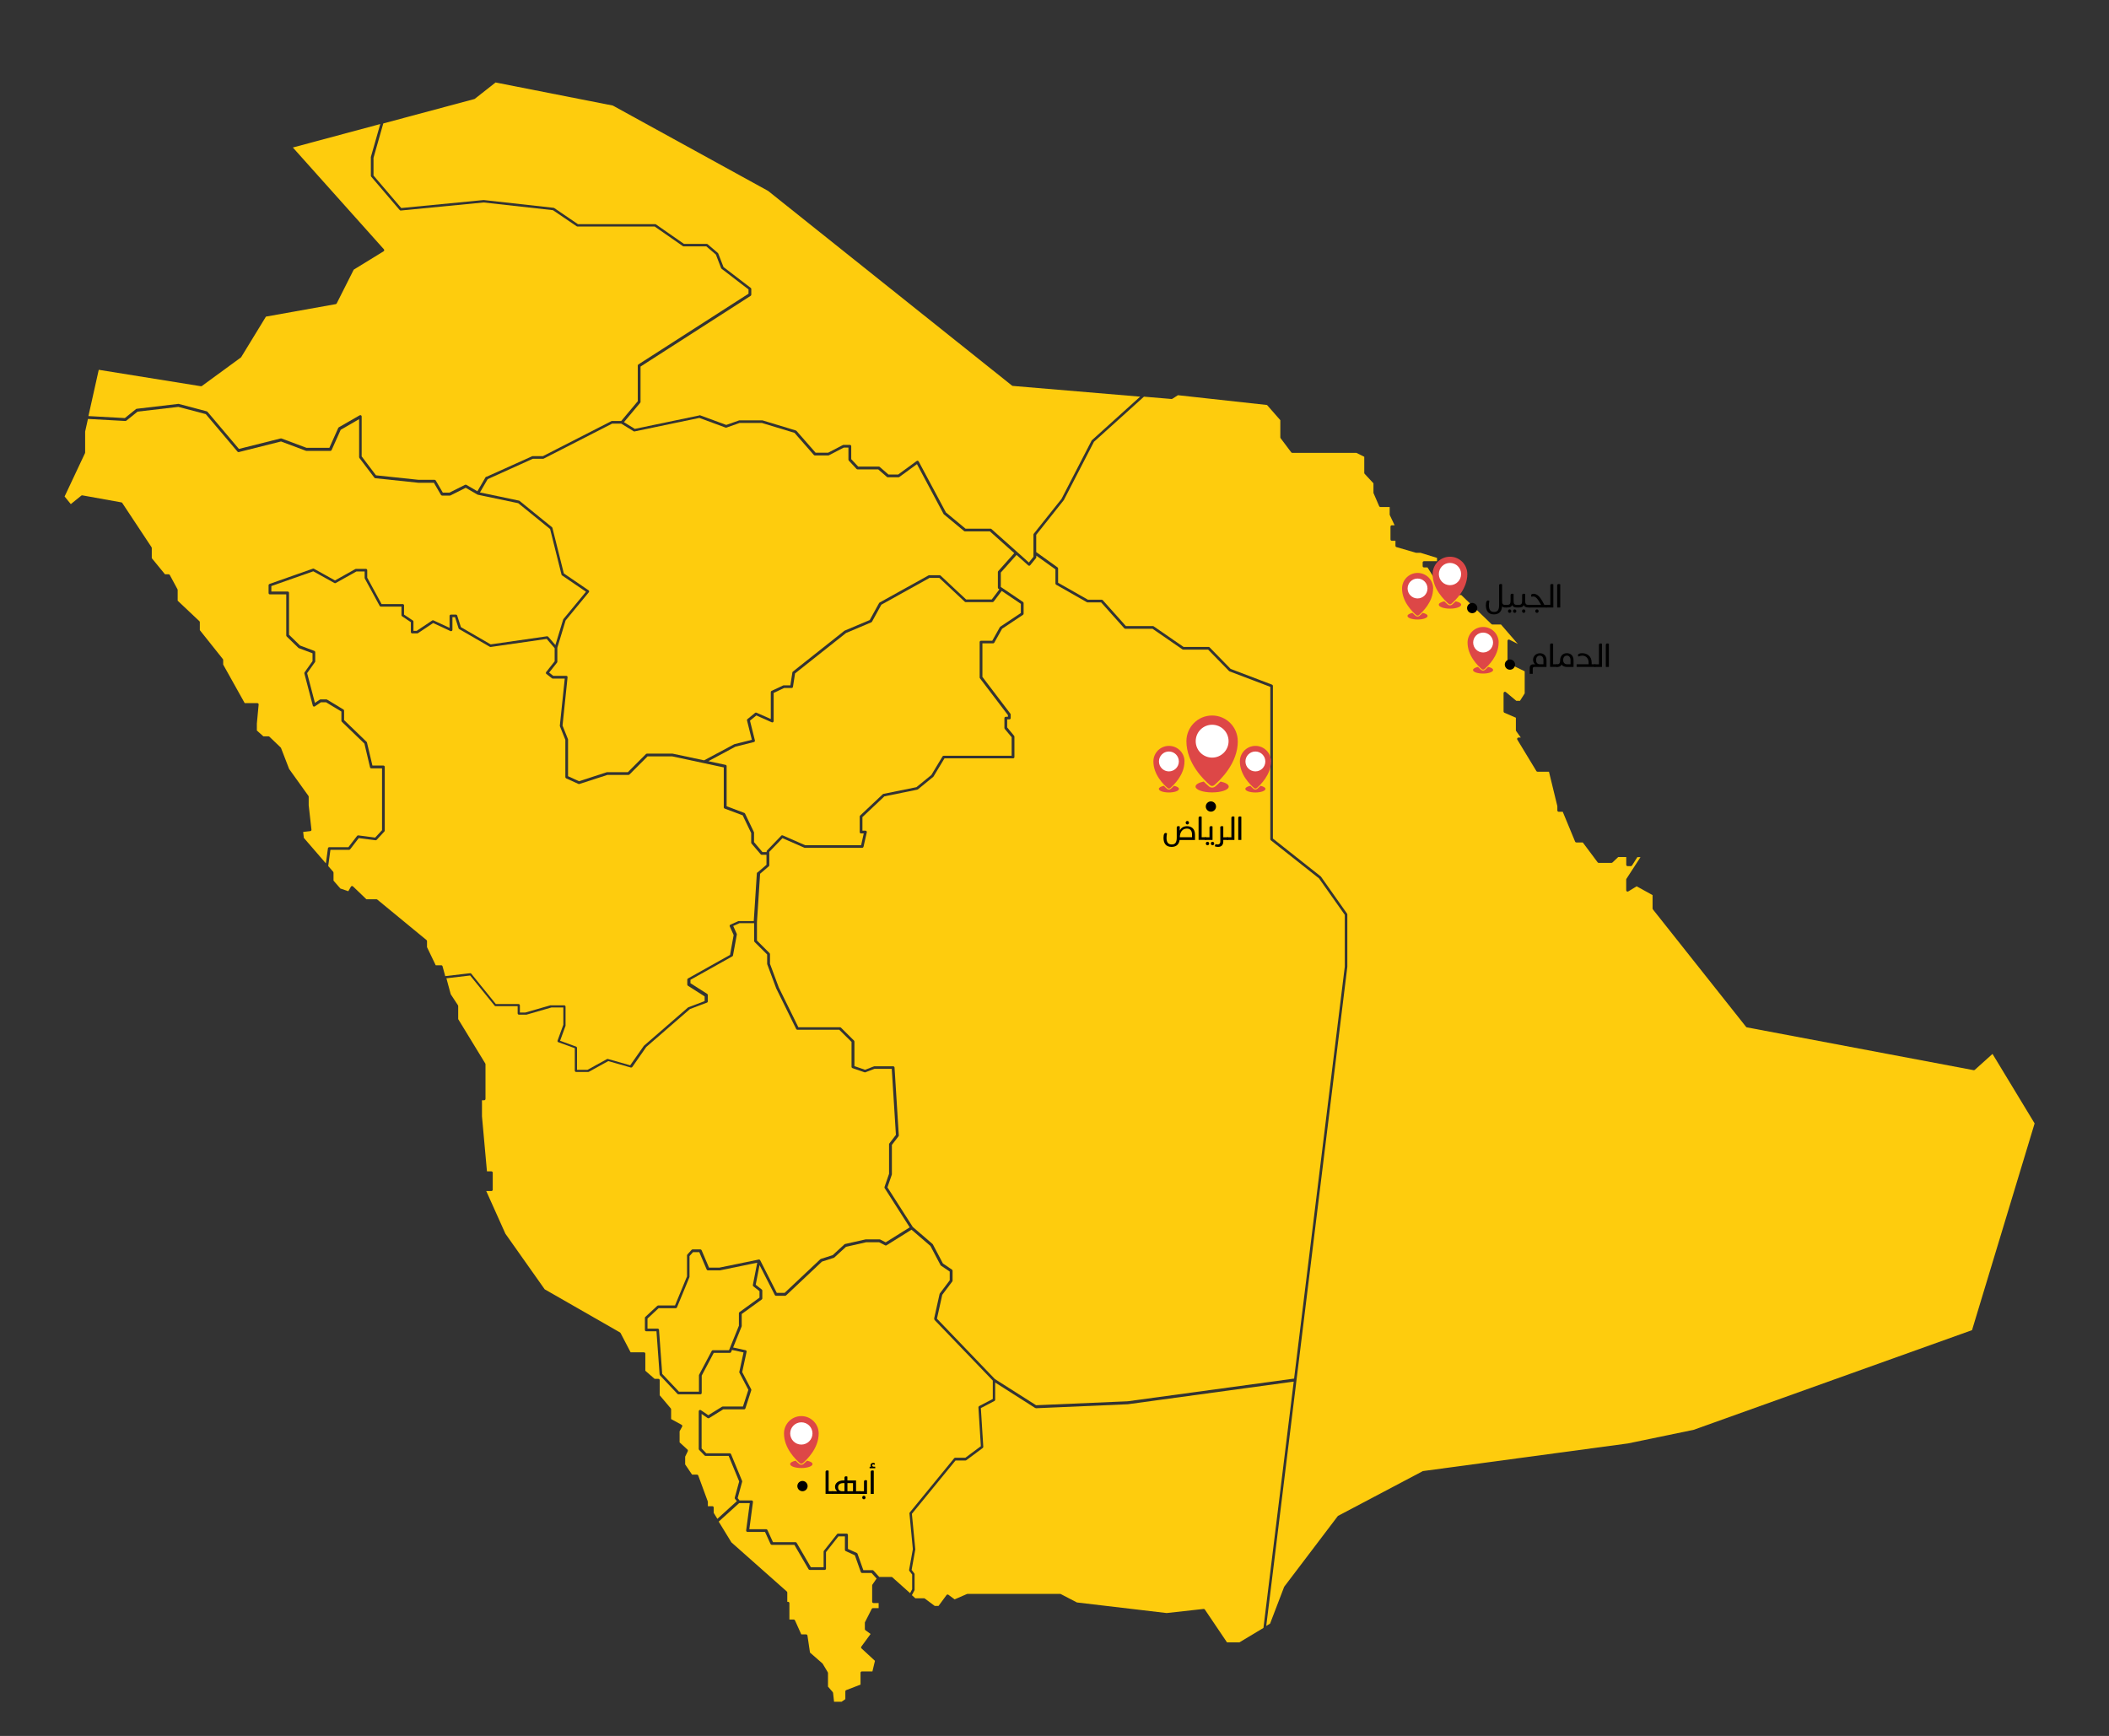 <?xml version="1.0" encoding="UTF-8"?>
<svg id="Layer_1" data-name="Layer 1" xmlns="http://www.w3.org/2000/svg" viewBox="0 0 390.17 321.18">
  <rect x="0" y="0" width="390.17" height="321.18" fill="#333333" stroke="none"/>
  <defs>
    <style>
      .cls-1, .cls-2, .cls-3, .cls-4 {
        stroke-width: 0px;
      }

      .cls-2 {
        fill: #dd4747;
      }

      .cls-3 {
        fill: #fecc0d;
      }

      .cls-4 {
        fill: #fff;
      }
    </style>
  </defs>
  <g>
    <g>
      <path class="cls-3" d="M132.96,281.52l2.35,3.84,10.26,9.1c.05.05.08.12.08.19v1.71h.14c.14,0,.25.11.25.25v3.03h.8c.1,0,.19.06.23.15l1.17,2.6h.89c.12,0,.23.09.25.21l.47,3.15,2.3,2.01s.04.04.05.06l.94,1.57s.04.08.04.13v2.53l.88,1.02s.05.09.06.14l.18,1.64h1.4l.69-.48v-1.44c0-.1.06-.2.16-.23l2.65-1.02v-2.19c0-.14.11-.25.25-.25h1.95l.47-1.96-2.49-2.3c-.09-.09-.11-.23-.03-.33l1.71-2.34-.96-.7c-.06-.05-.1-.12-.1-.2v-1.18s0-.08.03-.11l1.24-2.45c.04-.08.13-.14.22-.14h1.06v-.94h-.95c-.14,0-.25-.11-.25-.25v-3.01c0-.05.02-.1.04-.14l.78-1.13-.93-1.03h-1.75c-.11,0-.2-.07-.24-.17l-1.1-3.11-1.69-.77c-.09-.04-.15-.13-.15-.23v-2.5h-1.2l-2.3,2.92v3.04c0,.14-.11.25-.25.25h-2.75c-.09,0-.17-.05-.22-.12l-2.63-4.52h-4.18c-.1,0-.19-.06-.23-.15l-1.02-2.24h-3.24c-.07,0-.14-.03-.19-.09-.05-.05-.07-.13-.06-.2l.67-5.04h-1.97l-3.06,2.77-.72.65Z"/>
      <path class="cls-3" d="M172.8,244.02l1.02-4.6s.02-.07.04-.1l1.84-2.44v-1.62l-1.62-1.1s-.06-.05-.08-.09l-1.87-3.55-3.5-3.01-4.62,2.89c-.07.05-.17.05-.25.01l-1.11-.57h-2.43l-3.71.84-2.17,1.99s-.06.04-.09.05l-2.19.7-6.63,6.25s-.11.07-.17.07h-1.7c-.09,0-.18-.05-.22-.14l-2.82-5.54-.71,3.64,1.12.88c.06.05.1.12.1.2v1.44c0,.08-.04.16-.1.2l-3.71,2.69v2.23s0,.06-.02.09l-1.57,3.88,2.3.5c.06.01.12.05.16.11.04.06.05.12.03.19l-.81,3.75,1.66,3.17c.03.06.04.13.02.19l-1.09,3.36c-.03.1-.13.17-.24.17h-3.86l-2.61,1.62c-.08.05-.19.05-.27,0l-1.12-.77v6.39l.86.89h4.35c.1,0,.19.06.23.15l2.05,4.96c.02.05.02.11.01.16l-.83,3.03.34.42h2.24c.07,0,.14.03.19.09.05.05.07.13.06.2l-.67,5.04h3.12c.1,0,.19.06.23.15l1.02,2.24h4.16c.09,0,.17.05.22.12l2.63,4.52h2.36v-2.88c0-.06.02-.11.05-.15l2.43-3.09c.05-.06.12-.1.2-.1h1.57c.14,0,.25.11.25.25v2.59l1.64.74c.06.03.11.08.13.14l1.08,3.04h1.68c.07,0,.14.03.19.08l1.07,1.18h2.25c.06,0,.12.02.17.06l3.29,2.94.38-.72v-2.73l-.51-.66c-.04-.06-.06-.13-.05-.2l.69-3.83-.63-6.61c0-.07.01-.13.06-.18l8.21-10.03c.05-.06.12-.09.19-.09h1.88l2.87-2.14-.45-7.18c0-.1.05-.19.13-.24l2.53-1.32v-3.4l-10.75-11.19c-.06-.06-.08-.15-.06-.23Z"/>
      <path class="cls-3" d="M156.8,286.57l1.64.74c.06.03.11.08.13.14-.02-.06-.07-.12-.13-.14l-1.64-.74Z"/>
      <path class="cls-3" d="M191.6,260.51h-.01s-.09-.01-.13-.04l-7.35-4.68v3.19c0,.09-.05.18-.13.22l-2.52,1.32.45,7.16c0,.08-.03.17-.1.22l-3.05,2.27s-.1.05-.15.05h-1.84l-8.07,9.86.63,6.55s0,.05,0,.07l-.68,3.76.5.64s.05.1.05.15v2.88s-.01.08-.03.12l-.47.88.64.58h1.61c.05,0,.11.02.15.05l1.82,1.36h.71l1.48-2.01c.08-.11.24-.13.35-.05l1.15.85,2.27-.99s.07-.02.1-.02h17.15s.08,0,.12.03l2.98,1.55,16.6,1.96,6.84-.76c.1-.01.18.03.23.11l4.1,6.08h2.29l4.45-2.68,1.41-11.48,4.19-34.09-30.69,4.19-17.03.74Z"/>
      <path class="cls-3" d="M195.75,105.22v2.6l5.51,3.13h2.55c.07,0,.14.03.19.08l4.29,4.8h4.99c.05,0,.1.02.14.04l5.54,3.82h4.64c.07,0,.13.03.18.08l3.89,3.99,7.66,2.91c.1.04.16.13.16.23v28.25l8.84,6.99s.04.03.05.05l4.83,6.85s.05.09.05.14v9.69l-9.4,76.44-4.29,34.88-1.31,10.63.71-.43,2.59-6.77s.02-.04.03-.06l9.89-13.04s.05-.05.08-.07l15.63-8.25s.05-.02.08-.03l37.89-5.11,12.17-2.52,51.5-18.44,11.58-38.25-7.79-12.86-3.28,2.95c-.06.05-.14.07-.21.06l-41.95-7.92c-.06-.01-.11-.04-.15-.09l-17.25-21.75s-.05-.1-.05-.16v-2.47l-2.95-1.63-1.55.95c-.08.05-.17.05-.25,0-.08-.04-.13-.13-.13-.22v-1.97s.01-.1.04-.14l2.6-4.01h-.58l-.98,1.54c-.05.07-.13.12-.21.12h-.61c-.14,0-.25-.11-.25-.25v-1.43h-1.49l-1.07,1.01s-.11.07-.17.07h-2.36c-.08,0-.15-.04-.2-.1l-2.75-3.68h-1.19c-.1,0-.19-.06-.23-.15l-2.29-5.53h-.75c-.14,0-.25-.11-.25-.25v-.79l-1.55-6.37h-2.12c-.09,0-.17-.05-.21-.12l-3.53-5.82c-.05-.08-.05-.17,0-.25.04-.08.13-.13.22-.13h.43l-.86-1.2s-.05-.09-.05-.15v-2.32l-2.13-.92c-.09-.04-.15-.13-.15-.23v-3.4c0-.1.06-.19.14-.23.09-.04.19-.03.27.03l1.94,1.62h.69l.87-1.37v-4.09l-3.04-1.47c-.09-.04-.14-.13-.14-.23v-3.93c0-.09.04-.17.12-.21.07-.05.17-.05.24-.01l1.55.79-3.12-3.6h-1.59c-.06,0-.13-.02-.17-.07l-5.58-5.38h-2.91c-.09,0-.17-.04-.21-.12l-3.13-4.99h-.65c-.14,0-.25-.11-.25-.25v-.65c0-.14.11-.25.25-.25h2.41v-.61l-3.04-.94h-.75s-.05,0-.07,0l-3.65-1.06c-.11-.03-.18-.13-.18-.24v-.93h-.67c-.14,0-.25-.11-.25-.25v-2.36c0-.14.11-.25.25-.25h.52l-.9-1.89s-.02-.07-.02-.11v-1.38h-1.71c-.1,0-.19-.06-.23-.15l-1.04-2.41s-.02-.06-.02-.1v-1.73l-1.63-1.75s-.07-.11-.07-.17v-2.99l-1.45-.72h-11.86c-.08,0-.15-.04-.2-.1l-1.97-2.62s-.05-.1-.05-.15v-3.18l-2.46-2.81-16.48-1.81-1.03.66s-.1.04-.16.04l-5.1-.43-9.25,8.35-5.57,10.78-5.11,6.43v3.19l3.94,2.83c.07.05.1.12.1.2Z"/>
      <polygon class="cls-3" points="239.85 255.33 235.56 290.21 239.85 255.32 239.85 255.33"/>
      <path class="cls-3" d="M129.39,76.83s.09,0,.14.01l4.83,1.78,2.38-.84s.05-.01.08-.01h4.19s.05,0,.07.01l6.14,1.86s.08.04.12.07l3.55,4.05h2.31l2.73-1.42s.08-.03.12-.03h1.18c.14,0,.25.11.25.25v2.39l1.29,1.38h3.82c.06,0,.12.02.16.06l1.61,1.4h1.81l3.42-2.5c.06-.04.13-.06.2-.04.07.02.13.06.17.13l5.04,9.43,3.62,3h4.62c.06,0,.12.02.17.06l4.77,4.26,2.16,1.94.85-1.05v-4.1c0-.06.02-.11.05-.16l5.14-6.45,5.56-10.78s.03-.05.05-.07l8.94-8.07-23.57-1.99s-.1-.02-.13-.05l-45.13-36.03-28.73-15.79-21.69-4.27-3.82,3.01s-.06.04-.09.05l-16.86,4.52-1.81,6.36v3.28l5.13,6.01,15.25-1.48,12.94,1.44s.08.02.11.04l4.38,2.98h14.29c.05,0,.1.02.14.04l5.2,3.62h4.22c.06,0,.12.02.16.06l1.89,1.62s.06.06.07.1l.97,2.5,5.04,3.86c.06.05.1.12.1.2v1.05c0,.08-.04.16-.11.21l-20.38,13.09v6.54c0,.06-.02.12-.06.16l-3.01,3.59,2.01,1.24,11.95-2.49Z"/>
      <path class="cls-3" d="M191.26,98.75s-.05.1-.05.16c0-.06.02-.11.05-.16l5.14-6.45,5.56-10.78-5.56,10.78-5.14,6.45Z"/>
      <path class="cls-3" d="M89.97,88.23l8.48-3.82s.07-.02.1-.02h1.9l12.65-6.47s.07-.03.11-.03h1.72l3.06-3.66v-6.59c0-.09.04-.16.11-.21l20.38-13.09v-.79l-4.99-3.83s-.06-.07-.08-.11l-.97-2.51-1.77-1.52h-4.21c-.05,0-.1-.02-.14-.05l-5.2-3.62h-14.29c-.05,0-.1-.02-.14-.04l-4.39-2.98-12.82-1.43-15.33,1.49c-.08,0-.16-.02-.21-.09l-5.27-6.18s-.06-.1-.06-.16v-3.4s0-.05,0-.07l1.74-6.1-16.17,4.34,16.84,18.83c.05.06.07.13.06.2-.01.07-.05.14-.12.18l-5.52,3.39-3.15,6.25c-.04.07-.1.12-.18.13l-12.91,2.31-4.58,7.5s-.04.05-.07.07l-7.19,5.26c-.05.04-.12.05-.19.05l-18.9-3.04-1.91,8.56,6.74.37,2.07-1.67s.08-.05.13-.05l7.67-.9s.06,0,.09,0l5.19,1.37s.09.04.13.08l5.82,6.88,7.72-1.94s.1,0,.15,0l4.62,1.73h4.25l1.64-3.68s.06-.09.1-.11l3.86-2.22c.08-.04.17-.04.25,0,.08.04.12.13.12.22v7.38l2.65,3.5,7.84.83h2.99c.09,0,.17.05.22.12l1.31,2.25h1.24l2.87-1.44c.08-.04.16-.03.24,0l2.05,1.19,1.52-2.61s.07-.08.11-.1Z"/>
      <path class="cls-3" d="M73.94,38.88l-5.27-6.18s-.06-.1-.06-.16c0,.06.02.12.06.16l5.27,6.18Z"/>
      <polygon class="cls-3" points="114.94 77.88 118 74.23 114.94 77.88 114.94 77.88"/>
      <polygon class="cls-3" points="138.5 53.56 133.5 49.73 138.5 53.56 138.5 53.56"/>
      <path class="cls-3" d="M104.25,114.52l4.16-5.04-4.43-3.02c-.05-.03-.09-.09-.1-.15l-2.11-8.43-5.89-4.78-7.5-1.57s-.05-.02-.07-.03l-2.15-1.25-2.81,1.41s-.07.03-.11.03h-1.44c-.09,0-.17-.05-.22-.12l-1.31-2.25h-2.87l-7.97-.84c-.07,0-.13-.04-.17-.1l-2.77-3.65s-.05-.1-.05-.15v-7.03l-3.41,1.97-1.68,3.75c-.04.09-.13.15-.23.15h-4.45s-.06,0-.09-.02l-4.59-1.72-7.8,1.96c-.09.02-.19,0-.25-.08l-5.87-6.94-5.07-1.34-7.55.88-2.09,1.68s-.11.07-.17.05l-6.92-.38-.52,2.34v3.87s0,.07-.02.11l-3.78,8.03,1.15,1.41,1.94-1.57c.06-.05.13-.06.2-.05l7.22,1.3c.07.01.13.05.16.11l5.42,8.19s.04.09.04.14v1.88l2.44,2.98h.67c.09,0,.18.05.22.13l1.43,2.65s.03.08.03.12v1.99l4.02,3.79c.05.05.08.11.08.18v1.48l4.27,5.36s.05.1.05.16v.85l3.98,7.13h2.34c.07,0,.14.03.18.08.05.05.07.12.06.19l-.33,3.52v1.28s1.21,1.08,1.21,1.08h.95c.06,0,.13.02.17.07l2.08,1.99s.05.06.06.09l1.5,3.88,3.57,4.98s.05.09.05.15v1.57l.51,4.53c0,.07-.01.13-.05.18-.04.05-.1.09-.17.09l-1.31.15.12,1.1,4.08,4.72.38-2.78c.02-.12.12-.22.25-.22h3.54l1.6-2.08c.05-.07.14-.11.23-.1l3.12.41,1.27-1.37v-11.44h-1.98c-.12,0-.22-.08-.24-.19l-1.04-4.39-4.18-4.04s-.08-.11-.08-.18v-1.71l-2.84-1.72h-.94l-1.13.76c-.07.05-.15.05-.23.03-.08-.03-.13-.09-.15-.17l-1.56-5.95c-.02-.07,0-.15.04-.21l1.47-2.07v-1.45l-2.53-.95s-.06-.03-.09-.06l-2.16-2.1s-.08-.11-.08-.18v-7.61h-3.02c-.14,0-.25-.11-.25-.25v-1.44c0-.11.07-.2.17-.24l8.03-2.83c.07-.02.14-.02.2.02l3.89,2.16,3.76-2.11s.08-.03.12-.03h1.83c.14,0,.25.11.25.25v1.38l2.65,4.88h3.91c.14,0,.25.11.25.25v1.7l1.63,1.09c.07.05.11.12.11.21v1.71h.59l2.88-1.92c.07-.05.16-.06.24-.02l2.97,1.38v-2.2c0-.14.11-.25.25-.25h.92c.11,0,.21.07.24.17l.69,2.15,5.51,3.19,10.41-1.5c.08,0,.17.02.23.08l1.33,1.54,1.43-4.7s.03-.06.05-.09Z"/>
      <path class="cls-3" d="M140.2,161.37l1.6-1.37v-1.85h-.88c-.07,0-.14-.03-.19-.09l-1.7-1.99s-.06-.1-.06-.16v-1.78l-1.57-3.28-3.34-1.25c-.1-.04-.16-.13-.16-.23v-7.39l-3.65-.78h0l-5.89-1.26h-4.56s-3.35,3.36-3.35,3.36c-.05.05-.11.07-.18.07h-3.89l-5.19,1.68s-.05.01-.08.01c-.04,0-.07,0-.1-.02l-2.27-1.03c-.09-.04-.15-.13-.15-.23v-6.89l-1-2.51s-.02-.08-.02-.12l.91-8.71h-2.21c-.06,0-.11-.02-.16-.05l-1.03-.81c-.05-.04-.09-.1-.09-.17,0-.07.01-.13.05-.18l1.57-1.98v-2.44l-1.47-1.71-10.36,1.49c-.06,0-.11,0-.16-.03l-5.67-3.28c-.05-.03-.09-.08-.11-.14l-.66-2.07h-.48v2.35c0,.09-.04.16-.12.21-.07.05-.16.05-.24.02l-3.2-1.49-2.82,1.88s-.09.04-.14.04h-.92c-.14,0-.25-.11-.25-.25v-1.83l-1.63-1.09c-.07-.05-.11-.12-.11-.21v-1.58h-3.81c-.09,0-.18-.05-.22-.13l-2.75-5.06s-.03-.08-.03-.12v-1.19h-1.52l-3.83,2.14c-.08.04-.17.04-.24,0l-3.91-2.17-7.76,2.73v1.01h3.02c.14,0,.25.11.25.25v7.75l2.04,1.99,2.65,1c.1.04.16.13.16.23v1.7c0,.05-.02.1-.05.14l-1.45,2.04,1.44,5.5.9-.6s.09-.04.14-.04h1.09s.09.01.13.04l3.02,1.83c.07.05.12.13.12.21v1.75l4.16,4.02s.06.08.07.12l1.01,4.27h2.03c.14,0,.25.11.25.25v11.78c0,.06-.02.12-.07.17l-1.42,1.54c-.06.06-.14.09-.22.08l-3.1-.4-1.59,2.07c-.05.06-.12.1-.2.1h-3.45l-.41,3,.92,1.06s.06.1.06.16v1.48l1.27,1.46,1.47.5.48-.84c.04-.07.1-.11.18-.12.07-.01.15.01.21.07l2.48,2.38h1.86c.06,0,.11.02.16.06l9.1,7.49c.06.05.09.12.09.19v1.12l1.61,3.35h1.02c.11,0,.21.08.24.18l.5,1.83,4.6-.54c.09-.01.17.02.22.09l4.54,5.61h4.2c.14,0,.25.11.25.25v1.32h1.02l4.62-1.33s.05,0,.07,0h2.49c.14,0,.25.11.25.25v3.5s0,.06-.02.09l-.99,2.72,2.97,1.08c.1.04.16.13.16.23v4.07h1.93l3.61-1.99c.06-.03.12-.04.19-.02l4.11,1.17,2.53-3.61,8.15-7.08s.05-.03.07-.04l3.02-1.15v-.87l-3.09-1.97c-.07-.05-.12-.13-.12-.21v-.92c0-.09.05-.17.13-.22l7.78-4.36.67-3.67-.72-1.6c-.06-.13,0-.27.13-.33l1.43-.64s.07-.02.1-.02h2.78l.57-8.82c0-.07.04-.13.09-.17Z"/>
      <path class="cls-3" d="M135.91,277.17l.84-3.08-1.95-4.73h-4.28c-.07,0-.13-.03-.18-.08l-1-1.03s-.07-.11-.07-.17v-6.97c0-.09.05-.18.13-.22.08-.04.18-.04.26.01l1.38.94,2.53-1.57s.08-.04.13-.04h3.75l1-3.09-1.65-3.16c-.03-.05-.04-.11-.02-.17l.78-3.59-2.14-.46-.15.38c-.04.09-.13.16-.23.16h-2.99l-2.23,4.21v3.21c0,.14-.11.25-.25.25h-4.06c-.07,0-.13-.03-.18-.08l-3.23-3.43s-.06-.1-.07-.15l-.58-8h-1.89c-.14,0-.25-.11-.25-.25v-2.23c0-.07.03-.14.08-.18l2.21-2.05s.11-.07.17-.07h3.11l2.22-5.37v-3.88c0-.06.02-.12.06-.17l.79-.87c.05-.05.11-.08.18-.08h1.44c.1,0,.19.06.23.15l1.37,3.22h1.93l7.28-1.5s0,0,0,0c0,0,0,0,0,0,0,0,.02,0,.02,0,.04,0,.07,0,.1.02,0,0,.01,0,.02,0,0,0,.01.01.02.02.01,0,.03.01.04.02.01.01.02.03.03.04,0,0,.02.01.02.02l3.08,6.05h1.45l6.6-6.22s.06-.04.1-.06l2.19-.7,2.18-2s.07-.05.11-.06l3.83-.86h2.54s.08,0,.11.02l1.04.53,4.44-2.77-4.63-7.25c-.04-.06-.05-.14-.03-.22l.84-2.44v-5.46c0-.06.02-.11.05-.15l1.22-1.59-.77-12.22h-3.2l-1.67.64c-.06.02-.12.02-.17,0l-2.23-.77c-.1-.04-.17-.13-.17-.24v-4.61l-2.27-2.25h-7.75c-.1,0-.18-.05-.22-.14l-3.7-7.52-1.65-4.44s-.02-.06-.02-.09v-1.73l-2.34-2.33s-.07-.11-.07-.18v-3.29h-2.71l-1.16.52.65,1.44s.03.1.02.15l-.71,3.86c-.01.07-.06.14-.12.17l-7.75,4.34v.63l3.09,1.97c.07.05.12.13.12.21v1.18c0,.1-.06.2-.16.23l-3.14,1.19-8.08,7.01-2.59,3.71c-.05.07-.13.1-.21.1-.02,0-.04,0-.06,0l-4.18-1.19-3.58,1.98s-.08.03-.12.03h-2.24c-.14,0-.25-.11-.25-.25v-4.15l-3.04-1.1c-.06-.02-.11-.07-.14-.13-.03-.06-.03-.13,0-.19l1.06-2.91v-3.2h-2.2l-4.62,1.33s-.05,0-.07,0h-1.31c-.14,0-.25-.11-.25-.25v-1.32h-4.07c-.08,0-.15-.03-.19-.09l-4.53-5.59-4.39.52.8,2.95,1.34,2.04s.04.09.04.14v2.42l5.01,8.21s.04.08.04.13v6.42c0,.14-.11.25-.25.25h-.4v2.98l.92,10.18h.82c.14,0,.25.11.25.25v3.14c0,.14-.11.25-.25.25h-.95l3.54,7.89,7.27,10.29,13.93,7.98s.08.06.1.1l1.87,3.58h2.47c.14,0,.25.11.25.25v3.16l1.72,1.5h.69c.14,0,.25.11.25.25v2.79l2.05,2.43s.06.1.06.16v1.81l1.94,1.06c.06.03.1.09.12.15.02.06.01.13-.02.19l-.47.86v2.05l1.46,1.34c.08.07.1.19.06.29l-.49,1.01v1.44l1.28,1.89h.91c.1,0,.2.07.23.16l1.76,4.79s.02.06.02.09v.8h.83c.14,0,.25.11.25.25v.98l.68,1.11,3.6-3.27-.34-.43c-.05-.06-.07-.15-.05-.22Z"/>
      <path class="cls-3" d="M140.36,233.04s0,0,0,0c0,0,.02,0,.03,0,0,0-.02,0-.02,0Z"/>
      <path class="cls-3" d="M140.62,233.17s-.02-.01-.02-.02c0,0,0,0,0,0,0,0,.02.01.02.02Z"/>
      <path class="cls-3" d="M140.53,233.08s-.01-.02-.02-.02c0,0,0,.01.02.02,0,0,0,0,0,0Z"/>
      <path class="cls-3" d="M116.76,197.58s-.04,0-.06,0l-4.18-1.19,4.18,1.19s.04,0,.06,0Z"/>
      <path class="cls-3" d="M185.13,108.58l.28.19,3.85,2.6c.07.05.11.12.11.21v1.96c0,.08-.04.16-.11.21l-3.87,2.58-1.44,2.57c-.04.08-.13.13-.22.13h-1.98v6.21l5.18,6.81s.05.1.05.15v.65c0,.14-.11.25-.25.25h-.4v1.49l1.28,1.54s.06.1.06.16v3.77c0,.14-.11.25-.25.25h-12.69l-2.02,3.35s-.03.05-.06.07l-2.84,2.32s-.07.04-.11.05l-6.09,1.24-4.06,3.83v2.52h.56c.08,0,.15.03.2.09.05.06.07.14.05.21l-.61,2.68c-.03.11-.13.19-.24.19h-10.61s-.07,0-.1-.02l-4.04-1.77-2.44,2.54v2.48c0,.07-.03.14-.09.19l-1.61,1.38-.58,8.94v3.42l2.34,2.33s.07.11.07.18v1.79l1.63,4.38,3.62,7.36h7.7c.07,0,.13.03.18.07l2.42,2.4s.07.11.07.18v4.54l1.97.68,1.63-.63s.06-.02.09-.02h3.48c.13,0,.24.1.25.23l.79,12.55c0,.06-.01.12-.05.17l-1.23,1.59v5.42s0,.06-.01.08l-.81,2.36,4.69,7.33,3.65,3.14s.04.05.06.07l1.86,3.54,1.68,1.14c.07.05.11.12.11.21v1.83c0,.05-.02.11-.05.15l-1.86,2.47-.98,4.42,10.7,11.15,7.64,4.86,16.93-.73,30.8-4.2,9.38-76.22v-9.58s-4.77-6.75-4.77-6.75l-8.91-7.04c-.06-.05-.1-.12-.1-.2v-28.19l-7.55-2.87s-.06-.03-.09-.06l-3.86-3.96h-4.61c-.05,0-.1-.02-.14-.04l-5.54-3.82h-5.03c-.07,0-.14-.03-.19-.08l-4.29-4.8h-2.51s-.09-.01-.12-.03l-5.69-3.24c-.08-.04-.13-.13-.13-.22v-2.62l-3.54-2.54v.3c0,.06-.02.11-.06.16l-1.07,1.32c-.04.05-.11.09-.17.09,0,0-.01,0-.02,0-.06,0-.12-.02-.17-.06l-2.17-1.94-2.91,3.26v2.65Z"/>
      <polygon class="cls-3" points="184.03 255.16 191.66 260 184.01 255.14 184.03 255.16"/>
      <path class="cls-3" d="M227.44,124.22s-.06-.03-.09-.06l-3.86-3.95,3.86,3.96s.06.05.09.06Z"/>
      <rect class="cls-3" x="205.67" y="216.96" width="76.79" height="0" transform="translate(-1.07 432.72) rotate(-82.99)"/>
      <path class="cls-3" d="M190.4,104.67c-.06,0-.14-.02-.19-.06.05.04.11.06.17.06,0,0,.01,0,.02,0Z"/>
      <polygon class="cls-3" points="188.04 102.67 188.04 102.67 190.22 104.61 188.04 102.67"/>
      <polygon class="cls-3" points="140.02 170.63 140.02 174.04 140.02 170.62 140.02 170.63"/>
      <path class="cls-3" d="M135.85,137.69l3.24-.82-.89-3.57c-.02-.09,0-.19.08-.25l1.42-1.16c.07-.06.17-.07.26-.03l2.64,1.17v-4.98c0-.1.06-.19.14-.23l2.14-1s.07-.02.11-.02h1.23l.37-2.38c0-.06.04-.12.09-.16l9.54-7.56s.04-.03.06-.03l4.62-1.95,1.73-3.14s.06-.08.1-.1l9.04-5.02s.08-.03.12-.03h1.96c.06,0,.12.02.17.07l4.71,4.41h4.75l1.41-1.87-.17-.11c-.07-.05-.11-.12-.11-.21v-2.88c0-.06.02-.12.06-.17l2.97-3.33-4.51-4.03h-4.62c-.06,0-.11-.02-.16-.06l-3.73-3.09s-.05-.05-.06-.07l-4.92-9.22-3.26,2.38s-.09.05-.15.05h-1.99c-.06,0-.12-.02-.16-.06l-1.61-1.4h-3.83c-.07,0-.14-.03-.18-.08l-1.43-1.54s-.07-.11-.07-.17v-2.24h-.87l-2.73,1.42s-.08.03-.12.03h-2.49c-.07,0-.14-.03-.19-.09l-3.58-4.09-6.04-1.83h-4.11l-2.43.86c-.05.02-.11.02-.17,0l-4.85-1.79-11.98,2.5c-.06.01-.13,0-.18-.03l-2.28-1.41h-1.7l-12.65,6.47s-.07.03-.11.03h-1.91l-8.35,3.77-1.43,2.46,7.22,1.51s.08.03.11.05l6,4.87s.07.08.08.13l2.11,8.42,4.57,3.12c.06.04.1.1.11.17,0,.07,0,.14-.05.19l-4.3,5.22-1.53,5.05v2.58c0,.06-.02.11-.05.16l-1.47,1.86.76.6h2.4c.07,0,.14.03.19.08.05.05.07.12.06.19l-.93,8.93,1,2.5s.02.06.02.09v6.78l2.03.93,5.14-1.67s.05-.01.08-.01h3.82l3.35-3.36s.11-.07.18-.07h4.72l5.85,1.24,5.58-2.98Z"/>
      <path class="cls-3" d="M158.48,86.76l-1.43-1.54s-.07-.11-.07-.17c0,.06.02.12.07.17l1.43,1.54Z"/>
      <polygon class="cls-3" points="187.67 102.33 183.16 98.3 187.67 102.33 187.67 102.33"/>
      <polygon class="cls-3" points="184.7 105.66 187.67 102.33 187.67 102.33 184.7 105.66"/>
      <path class="cls-3" d="M133.12,235.04h-2.15c-.1,0-.19-.06-.23-.15l-1.37-3.22h-1.16l-.65.72v3.83s0,.07-.02.1l-2.3,5.57c-.04.09-.13.15-.23.15h-3.17l-2.05,1.91v1.87h1.88c.13,0,.24.1.25.23l.59,8.14,3.1,3.29h3.7v-3.02s0-.08.03-.12l2.33-4.4c.04-.08.13-.13.22-.13h2.98l.17-.42,1.66-4.11v-2.31c0-.08.04-.16.1-.2l3.71-2.69v-1.19l-1.14-.9c-.07-.06-.11-.15-.09-.24l.81-4.13-1.52.31-5.44,1.12Z"/>
      <polygon class="cls-3" points="135.02 249.38 136.69 245.27 135.02 249.38 135.02 249.38"/>
      <polygon class="cls-3" points="134.85 249.8 135.02 249.38 135.02 249.38 134.85 249.8"/>
      <polygon class="cls-3" points="135.02 249.38 135.02 249.38 135.02 249.38 135.02 249.38"/>
      <path class="cls-3" d="M183.82,111.3c-.05.06-.12.1-.2.1h-4.97c-.06,0-.12-.02-.17-.07l-4.71-4.41h-1.8l-8.92,4.96-1.73,3.15s-.07.09-.12.11l-4.67,1.97-9.44,7.48-.39,2.49c-.02.12-.12.21-.25.21h-1.38l-1.94.91v5.21c0,.08-.04.16-.11.21-.07.05-.16.05-.24.02l-2.85-1.27-1.18.96.91,3.66c.03.13-.05.27-.18.3l-3.43.86-5,2.68,3.18.68c.12.02.2.13.2.24v7.42l3.27,1.23c.06.02.11.07.14.13l1.64,3.43s.02.07.02.11v1.74l1.56,1.84h.77v-.12c0-.06.02-.13.07-.17l2.63-2.74c.07-.08.18-.1.28-.06l4.15,1.82h10.35l.49-2.18h-.5c-.14,0-.25-.11-.25-.25v-2.88c0-.07.03-.13.08-.18l4.19-3.95s.08-.05.12-.06l6.1-1.24,2.76-2.25,2.07-3.44c.04-.08.13-.12.21-.12h12.58v-3.43l-1.28-1.54s-.06-.1-.06-.16v-1.83c0-.14.11-.25.25-.25h.4v-.32l-5.18-6.81s-.05-.1-.05-.15v-6.54c0-.14.11-.25.25-.25h2.08l1.4-2.5s.05-.06.08-.09l3.81-2.54v-1.7l-3.54-2.39-1.5,1.99Z"/>
    </g>
    <path class="cls-1" d="M149.41,274.95c0,.53-.43.95-.95.95s-.95-.43-.95-.95.43-.95.95-.95.95.43.95.95Z"/>
    <path class="cls-1" d="M273.31,112.5c0,.53-.43.95-.95.95s-.95-.43-.95-.95.43-.95.95-.95.95.43.95.95Z"/>
    <path class="cls-1" d="M280.29,122.96c0,.53-.43.95-.95.95s-.95-.43-.95-.95.43-.95.95-.95.95.43.95.95Z"/>
    <g>
      <path class="cls-2" d="M229,137.13c0,4.09-3.24,7.18-4.37,8.14-.22.19-.55.19-.77,0-1.13-.96-4.37-4.05-4.37-8.14,0-2.62,2.13-4.75,4.75-4.75s4.75,2.13,4.75,4.75Z"/>
      <circle class="cls-4" cx="224.25" cy="137.13" r="3.04"/>
      <path class="cls-2" d="M227.32,145.53c0,.6-1.37,1.08-3.07,1.08s-3.07-.49-3.07-1.08c0-.4.61-.75,1.51-.93.39.39.73.7.98.91.16.14.37.21.58.21s.42-.08.58-.21c.25-.21.59-.51.98-.91.91.19,1.51.54,1.51.93Z"/>
    </g>
    <g>
      <path class="cls-2" d="M219.13,140.88c0,2.48-1.96,4.35-2.64,4.93-.13.11-.33.11-.47,0-.68-.58-2.64-2.45-2.64-4.93,0-1.59,1.29-2.88,2.88-2.88s2.88,1.29,2.88,2.88Z"/>
      <circle class="cls-4" cx="216.25" cy="140.88" r="1.84"/>
      <path class="cls-2" d="M218.11,145.96c0,.36-.83.66-1.86.66s-1.86-.29-1.86-.66c0-.24.37-.45.92-.57.23.24.44.42.59.55.1.08.22.13.35.13s.25-.05.35-.13c.15-.13.36-.31.59-.55.55.11.92.32.92.57Z"/>
    </g>
    <g>
      <path class="cls-2" d="M235.13,140.88c0,2.48-1.96,4.35-2.64,4.93-.13.11-.33.11-.47,0-.68-.58-2.64-2.45-2.64-4.93,0-1.59,1.29-2.88,2.88-2.88s2.88,1.29,2.88,2.88Z"/>
      <circle class="cls-4" cx="232.25" cy="140.88" r="1.84"/>
      <path class="cls-2" d="M234.11,145.96c0,.36-.83.66-1.86.66s-1.86-.29-1.86-.66c0-.24.37-.45.92-.57.23.24.44.42.59.55.1.08.22.13.35.13s.25-.05.35-.13c.15-.13.36-.31.59-.55.55.11.92.32.92.57Z"/>
    </g>
    <g>
      <path class="cls-2" d="M271.46,106.21c0,2.76-2.19,4.85-2.95,5.5-.15.13-.37.13-.52,0-.76-.65-2.95-2.74-2.95-5.5,0-1.77,1.44-3.21,3.21-3.21s3.21,1.44,3.21,3.21Z"/>
      <circle class="cls-4" cx="268.25" cy="106.21" r="2.06"/>
      <path class="cls-2" d="M270.32,111.88c0,.4-.93.73-2.07.73s-2.07-.33-2.07-.73c0-.27.41-.5,1.02-.63.26.27.49.47.66.61.11.09.25.14.39.14s.28-.05.39-.14c.17-.14.4-.35.66-.61.61.13,1.02.36,1.02.63Z"/>
    </g>
    <g>
      <path class="cls-2" d="M265.13,108.88c0,2.48-1.96,4.35-2.64,4.93-.13.11-.33.11-.47,0-.68-.58-2.64-2.45-2.64-4.93,0-1.59,1.29-2.88,2.88-2.88s2.88,1.29,2.88,2.88Z"/>
      <circle class="cls-4" cx="262.25" cy="108.88" r="1.84"/>
      <path class="cls-2" d="M264.11,113.96c0,.36-.83.66-1.86.66s-1.86-.29-1.86-.66c0-.24.37-.45.92-.57.23.24.44.42.59.55.1.08.22.13.35.13s.25-.05.35-.13c.15-.13.36-.31.59-.55.55.11.92.32.92.57Z"/>
    </g>
    <g>
      <path class="cls-2" d="M277.25,118.88c0,2.48-1.96,4.35-2.64,4.93-.13.11-.33.11-.47,0-.68-.58-2.64-2.45-2.64-4.93,0-1.59,1.29-2.88,2.88-2.88s2.88,1.29,2.88,2.88Z"/>
      <circle class="cls-4" cx="274.38" cy="118.88" r="1.84"/>
      <path class="cls-2" d="M276.23,123.96c0,.36-.83.66-1.86.66s-1.86-.29-1.86-.66c0-.24.37-.45.92-.57.23.24.44.42.59.55.1.08.22.13.35.13s.25-.05.35-.13c.15-.13.36-.31.59-.55.55.11.92.32.92.57Z"/>
    </g>
    <g>
      <path class="cls-2" d="M151.46,265.21c0,2.76-2.19,4.85-2.95,5.5-.15.13-.37.13-.52,0-.76-.65-2.95-2.74-2.95-5.5,0-1.77,1.44-3.21,3.21-3.21s3.21,1.44,3.21,3.21Z"/>
      <circle class="cls-4" cx="148.25" cy="265.21" r="2.06"/>
      <path class="cls-2" d="M150.32,270.88c0,.4-.93.73-2.07.73s-2.07-.33-2.07-.73c0-.27.41-.5,1.02-.63.26.27.49.47.66.61.11.09.25.14.39.14s.28-.05.39-.14c.17-.14.4-.35.66-.61.61.13,1.02.36,1.02.63Z"/>
    </g>
  </g>
  <g>
    <path class="cls-1" d="M217.7,153.12c0-.18.1-.27.29-.27.12,0,.23.03.27.06v.78c.21-.51.68-.83,1.33-.83.71,0,1.49.35,1.49,1.6v.95h-2.85c-.13.91-.7,1.28-1.49,1.28-1.15,0-1.49-.8-1.49-1.7,0-.71.22-.88.39-.88.07,0,.16.03.26.08-.06.26-.09.56-.09.85,0,.78.29,1.2.96,1.2s.93-.4.93-1.27v-1.83ZM218.27,154.9h2.26v-.47c0-.76-.35-1.13-.96-1.13-.83,0-1.3.7-1.3,1.6ZM219.35,152.21c0-.18.14-.32.31-.32s.31.15.31.33-.14.32-.31.32-.31-.15-.31-.33Z"/>
    <path class="cls-1" d="M221.74,155.4v-4.07c0-.19.1-.28.3-.28.13,0,.22.04.27.06v3.79h.81v.49h-1.38Z"/>
    <path class="cls-1" d="M223.76,154.9v-1.78c0-.18.1-.27.29-.27.12,0,.23.03.27.06v2.49h-1.38v-.49h.81ZM223.7,156.07c0,.18-.14.32-.31.32s-.31-.15-.31-.33.14-.32.31-.32.31.15.31.33ZM224.63,156.07c0,.18-.14.32-.31.32s-.31-.15-.31-.33.14-.32.31-.32.31.15.31.33Z"/>
    <path class="cls-1" d="M225.74,153.12c0-.18.09-.27.29-.27.13,0,.23.03.28.06v2h.87v.49h-.87v.27c0,.79-.47,1.02-.96,1.02-.31,0-.54-.08-.62-.12l.14-.4c.06.02.21.07.39.07.26,0,.5-.12.5-.55v-2.56Z"/>
    <path class="cls-1" d="M227.81,154.9v-3.58c0-.18.1-.27.29-.27.12,0,.23.03.27.06v4.29h-1.38v-.49h.81Z"/>
    <path class="cls-1" d="M229.08,155.4v-4.07c0-.19.1-.28.3-.28.13,0,.22.04.27.06v4.29h-.56Z"/>
  </g>
  <g>
    <path class="cls-1" d="M152.73,276.39v-4.06c0-.19.1-.28.3-.28.13,0,.22.04.27.06v3.79h.81v.49h-1.38Z"/>
    <path class="cls-1" d="M153.94,276.39v-.49h.95c-.27-.21-.41-.48-.41-.81,0-.69.61-1.19,1.58-1.19h.17v-.49c0-.19.11-.27.28-.27.12,0,.22.03.26.06v.71h1.6v1.99h.82v.49h-5.25ZM155.82,275.9h.41v-1.5h-.25c-.62,0-.93.32-.93.78,0,.37.18.72.77.72ZM157.81,275.9v-1.5h-1.03v1.5h1.03Z"/>
    <path class="cls-1" d="M159.84,275.9v-1.78c0-.18.1-.27.29-.27.12,0,.23.03.27.06v2.49h-1.38v-.49h.81ZM159.51,277.06c0-.18.14-.32.31-.32s.31.15.31.33-.14.32-.31.32-.31-.15-.31-.33Z"/>
    <path class="cls-1" d="M160.87,271.37h.27c-.06-.07-.09-.16-.09-.27,0-.28.21-.44.49-.44.17,0,.33.06.33.19,0,.06-.03.11-.09.16-.04-.02-.12-.07-.22-.07-.14,0-.2.06-.2.18,0,.16.13.24.28.24h.28v.29h-1.04v-.29ZM161.08,276.39v-4.06c0-.19.1-.28.3-.28.13,0,.22.04.27.06v4.29h-.56Z"/>
  </g>
  <g>
    <path class="cls-1" d="M277.33,108.32c0-.18.1-.27.29-.27.12,0,.23.03.27.06v3.09c0,.46.09.71.55.71h.33v.49h-.36c-.2,0-.39-.07-.52-.22-.07,1.05-.65,1.49-1.51,1.49-1.15,0-1.49-.8-1.49-1.7,0-.71.22-.88.39-.88.07,0,.16.03.26.08-.06.26-.09.56-.09.85,0,.78.29,1.2.96,1.2s.93-.4.93-1.27v-3.63Z"/>
    <path class="cls-1" d="M280.02,111.07c0,.54.06.83.55.83h.33v.49h-.4c-.35,0-.66-.17-.74-.45-.11.31-.41.45-.76.45h-.4v-.49h.31c.48,0,.55-.29.55-.83v-.95c0-.18.1-.27.29-.27.12,0,.23.03.27.06v1.17ZM279.6,113.07c0,.18-.14.32-.31.32s-.31-.15-.31-.33.14-.32.31-.32.31.15.31.33ZM280.53,113.07c0,.18-.14.32-.31.32s-.31-.15-.31-.33.14-.32.31-.32.31.15.31.33Z"/>
    <path class="cls-1" d="M282.16,111.07c0,.54.06.83.55.83h.33v.49h-.4c-.35,0-.66-.17-.74-.45-.11.31-.41.45-.76.45h-.4v-.49h.31c.48,0,.55-.29.55-.83v-.95c0-.18.1-.27.29-.27.12,0,.23.03.27.06v1.17ZM281.58,113.06c0-.18.14-.32.31-.32s.31.15.31.33-.14.32-.31.32-.31-.15-.31-.33Z"/>
    <path class="cls-1" d="M282.86,112.4v-.49h2.24c-.62-1.15-.97-1.55-1.45-1.55-.12,0-.21.02-.3.06-.04-.04-.11-.13-.11-.26,0-.19.18-.3.49-.3.92,0,1.47,1.09,1.98,2.05h.46v.49h-3.3ZM284.03,113.06c0-.18.14-.32.31-.32s.31.15.31.33-.14.32-.31.32-.31-.15-.31-.33Z"/>
    <path class="cls-1" d="M286.81,111.9v-3.58c0-.18.1-.27.29-.27.12,0,.23.03.27.06v4.29h-1.38v-.49h.81Z"/>
    <path class="cls-1" d="M288.08,112.4v-4.07c0-.19.1-.28.3-.28.13,0,.22.04.27.06v4.29h-.56Z"/>
  </g>
  <g>
    <path class="cls-1" d="M286.11,123.4h-2.24c-.26,0-.31.14-.31.38v.89h-.56v-1.06c0-.47.23-.7.67-.7h.35c-.27-.22-.4-.5-.4-.83,0-.69.55-1.22,1.28-1.22.66,0,1.21.43,1.21,1.34v1.2ZM285.54,122.16c0-.55-.25-.86-.67-.86-.44,0-.69.33-.69.82,0,.38.16.78.72.78h.64v-.75Z"/>
    <path class="cls-1" d="M286.76,123.4v-4.07c0-.19.1-.28.3-.28.13,0,.22.04.27.06v3.79h.81v.49h-1.38Z"/>
    <path class="cls-1" d="M291.11,123.4h-1.25c-.31,0-.83-.15-.96-.45-.14.27-.38.45-.73.45h-.2v-.49h.11c.46,0,.54-.33.54-.66,0-.91.52-1.4,1.25-1.4.69,0,1.24.43,1.24,1.34v1.2ZM289.94,122.9h.61v-.77c0-.5-.24-.83-.67-.83s-.69.32-.69.82.29.78.75.78Z"/>
    <path class="cls-1" d="M291.69,122.9h2.21v-.33c0-.8-.54-1.27-1.18-1.27-.23,0-.45.06-.69.17-.04-.04-.11-.14-.11-.25,0-.22.3-.37.78-.37.82,0,1.76.45,1.76,1.76v.29h.7v.49h-3.48v-.49Z"/>
    <path class="cls-1" d="M295.81,122.9v-3.58c0-.18.1-.27.29-.27.12,0,.23.03.27.06v4.29h-1.38v-.49h.81Z"/>
    <path class="cls-1" d="M297.08,123.4v-4.07c0-.19.1-.28.3-.28.13,0,.22.04.27.06v4.29h-.56Z"/>
  </g>
  <path class="cls-1" d="M224.97,149.22c0,.53-.43.95-.95.95s-.95-.43-.95-.95.43-.95.95-.95.95.43.95.95Z"/>
</svg>